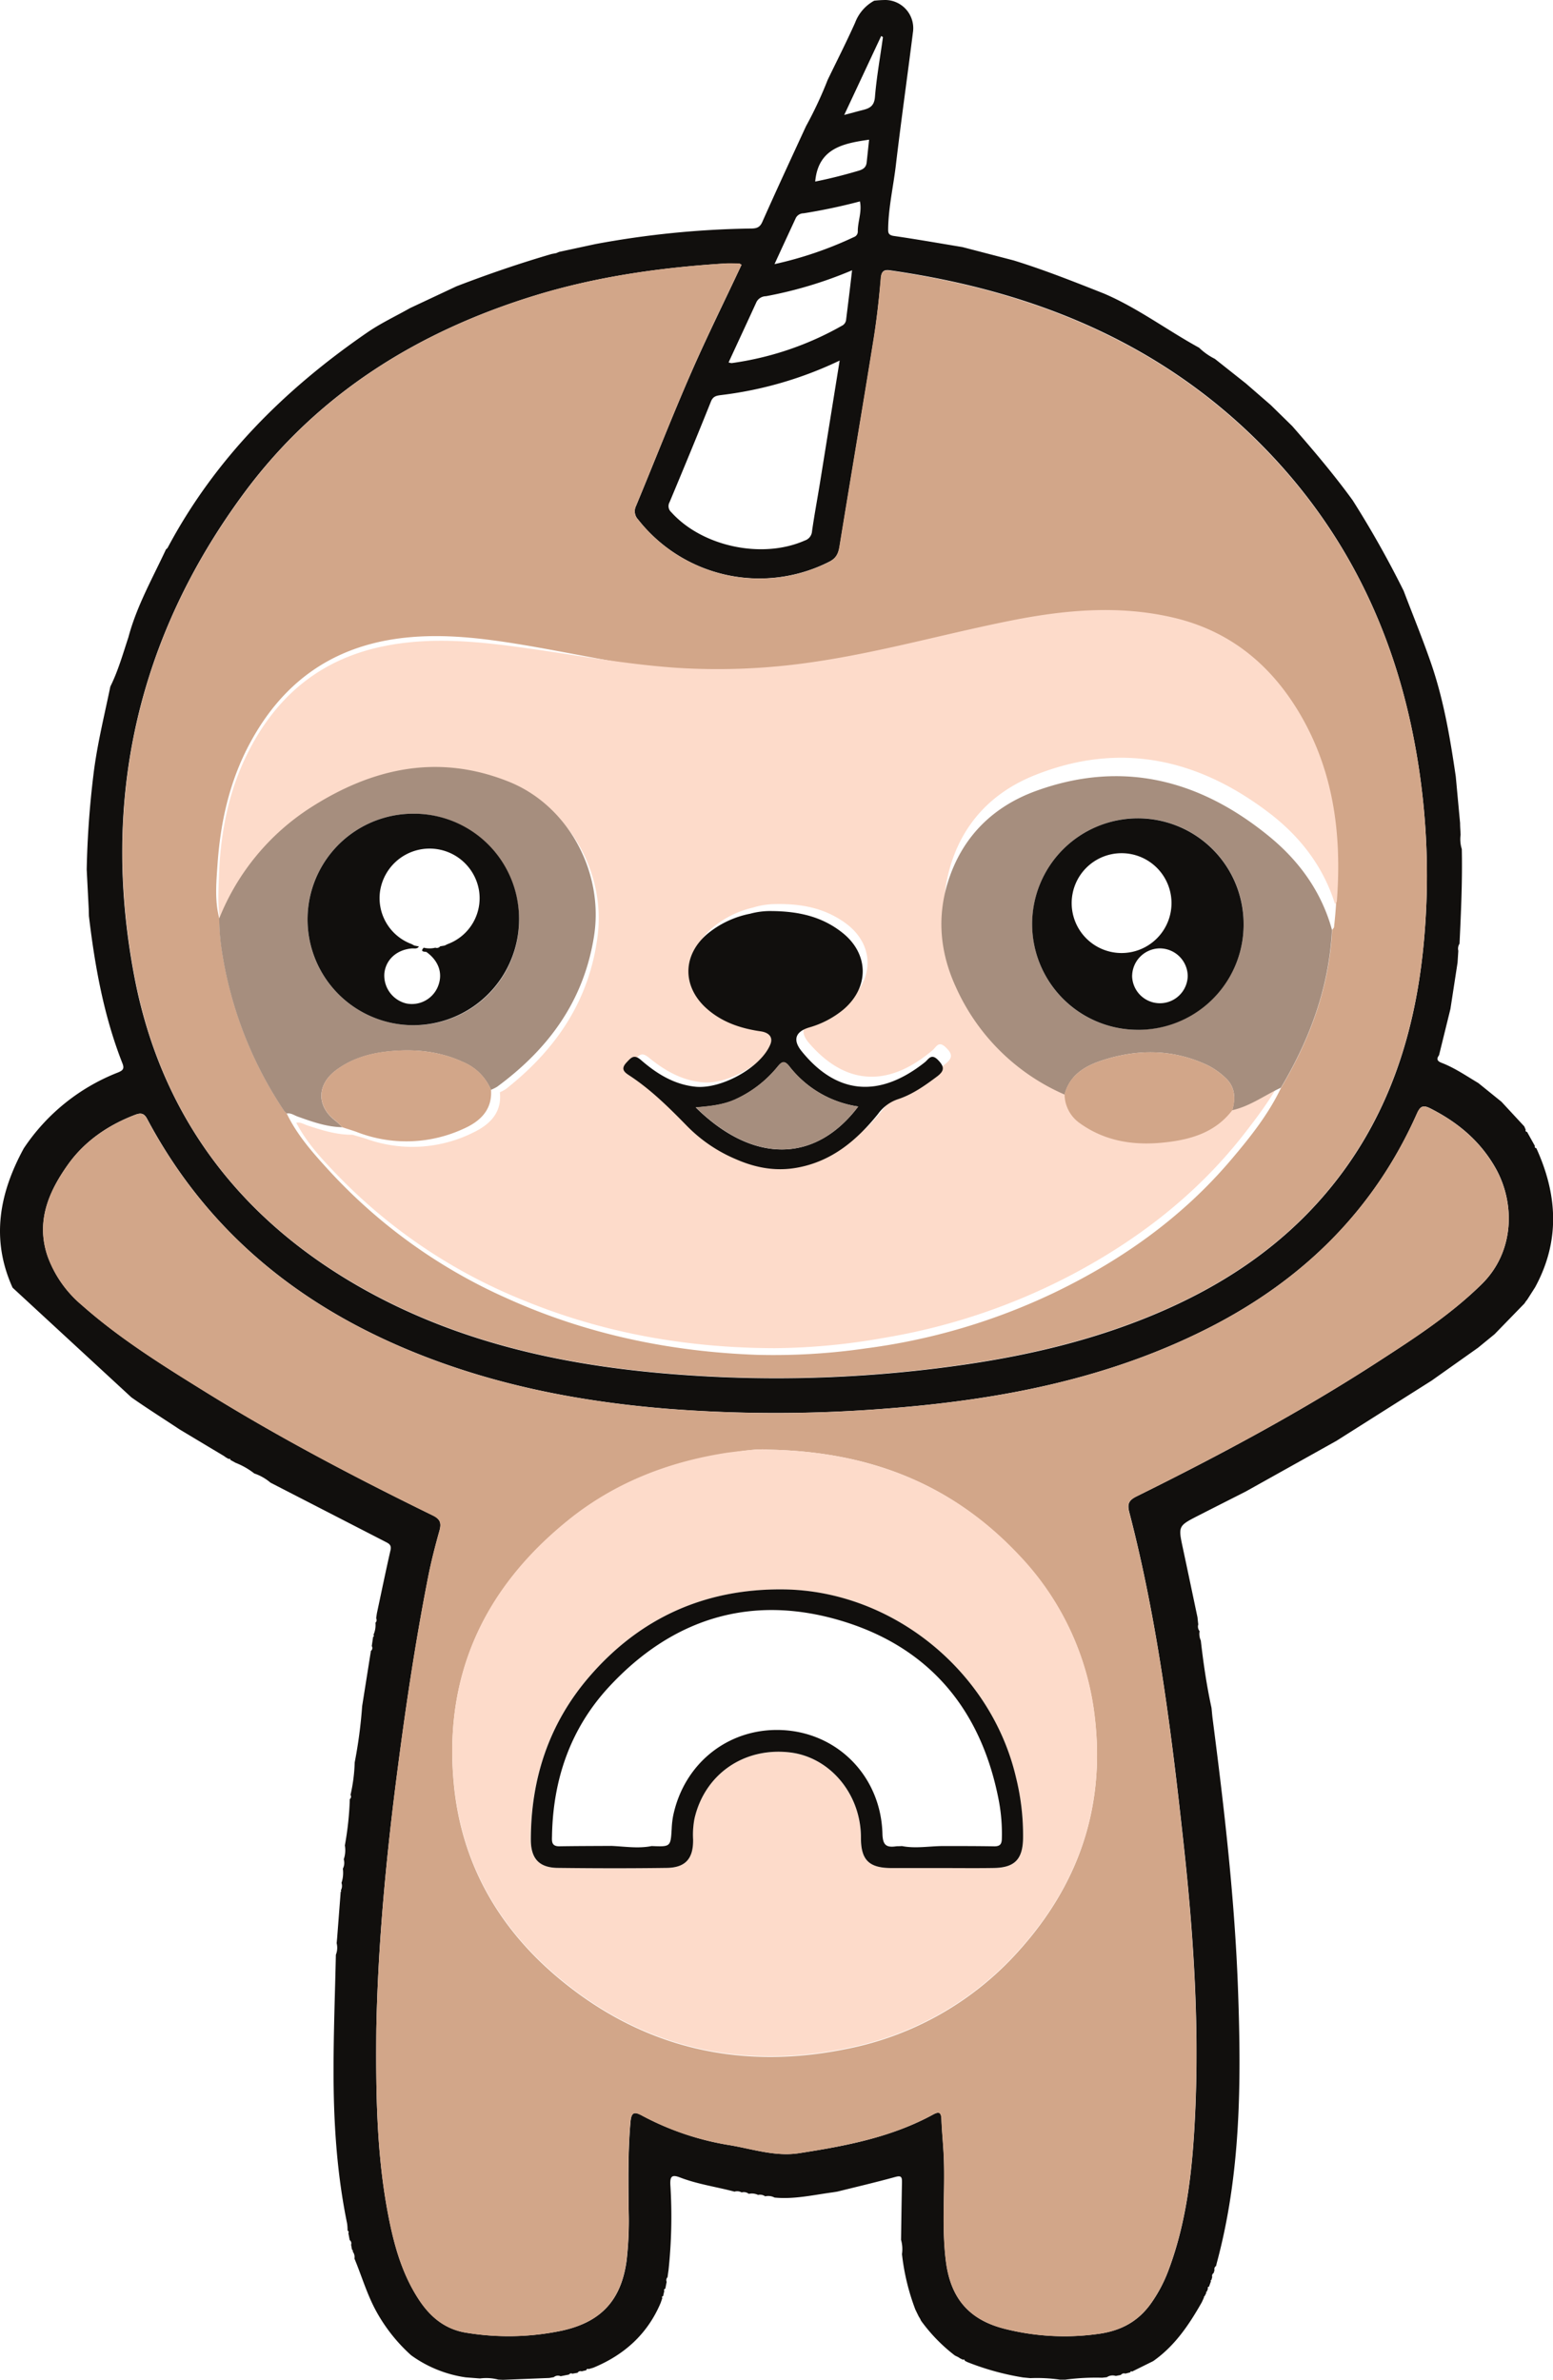 <svg xmlns="http://www.w3.org/2000/svg" viewBox="0 0 435.61 667.51">
    <defs>
        <style>
            .prefix__cls-1 {
                fill: #110f0d
            }

            .prefix__cls-2 {
                fill: #d2a689
            }

            .prefix__cls-3 {
                fill: #fddbca
            }

            .prefix__cls-4 {
                fill: #a68e7e
            }
        </style>
    </defs>
    <g id="prefix__Layer_2" data-name="Layer 2">
        <g id="prefix__Layer_1-2" data-name="Layer 1">
            <g id="prefix__xZskA2">
                <g id="prefix__SLOATH">
                    <path id="prefix__OUTER-BODY" class="prefix__cls-1"
                        d="M3.53 361.16c-6.16-13.6-3.71-26.52 3.14-39.08a56.37 56.37 0 0126.38-21.26c1.34-.55 1.92-1 1.3-2.56-5.23-13.26-7.74-27.26-9.41-41.34l-.05-1.92-.57-11.09a261.58 261.58 0 011.88-26.53c1-8.39 3.05-16.57 4.75-24.82 2.19-4.41 3.52-9.15 5.06-13.8 2.32-8.74 6.77-16.57 10.55-24.68a2.14 2.14 0 00.46-.44c13.34-25.07 32.84-44.46 56-60.39 3.77-2.6 8-4.57 12-6.84l13-6.1c8.78-3.38 17.67-6.43 26.71-9.07L156 71l.84-.35L167 68.46a257.07 257.07 0 0143.49-4.36c1.52 0 2.58-.17 3.3-1.78 4-9 8.18-18 12.29-26.92a111.45 111.45 0 006.08-13c2.58-5.33 5.26-10.6 7.68-16A11.8 11.8 0 01245.2.2a29.32 29.32 0 013.28-.2 7.91 7.91 0 017.64 8.71c-1.57 12.55-3.36 25.08-4.84 37.65-.68 5.79-2 11.51-2.15 17.37 0 1.26-.21 2.19 1.59 2.45 6.43.93 12.83 2.06 19.23 3.12l14.38 3.74c8.61 2.66 17 6 25.34 9.3 9.47 4.05 17.7 10.27 26.68 15.19a17.72 17.72 0 004.41 3.12l8.72 6.91 7 6.08 6 5.88c5.89 6.73 11.67 13.55 16.93 20.79a279.23 279.23 0 0114.31 25.41c2.63 6.93 5.46 13.78 7.85 20.79 3.45 10.15 5.22 20.71 6.77 31.3q.6 6.52 1.21 13.05c0 1.1.1 2.19.14 3.29a9.3 9.3 0 00.34 4c.19 8.85-.22 17.69-.64 26.53a2.54 2.54 0 00-.34 2l-.21 3.3q-1 6.51-2 13-1.6 6.51-3.2 13c-.82 1.07-.44 1.68.73 2.12 3.69 1.42 6.93 3.67 10.3 5.67l6.49 5.25 6.39 6.9.4.93c-.11.36 0 .56.39.63l2.19 3.93c-.12.38.05.57.41.64 5.93 13 6.73 26-.35 39l-2.23 3.5-.41.5-.33.52-8.39 8.63-4.64 3.8-13 9.21-26.74 16.92-25.44 14.21c-4.42 2.25-8.85 4.48-13.27 6.74-5.7 2.92-5.68 2.93-4.33 9.23s2.72 12.87 4.08 19.3c.07.68.14 1.36.22 2a2.06 2.06 0 00.37 1.9 4.34 4.34 0 00.34 2.61c.72 6.33 1.64 12.64 3 18.88.09.87.17 1.75.26 2.63 3.31 25.56 6.3 51.17 7.2 77 .9 25.61.77 51.15-6 76.16l-.18.77a1 1 0 00-.44 1.13l-.22.81a1 1 0 00-.41 1.14l-.24.84-.24.13.12.23c-.19.51-.37 1-.55 1.52-.31.07-.45.21-.28.53l-.35.87-.23.12.1.22-.52 1-.22.08.12.15-.63 1.38c-3.58 6.32-7.58 12.28-13.66 16.53l-5.94 2.94c-.29-.24-.4-.08-.45.2l-1.4.36a1.13 1.13 0 00-1.28.38l-1.42.27a2.88 2.88 0 00-2.5.36l-1.32.14a65.61 65.61 0 00-10.39.55h-1.38a45.16 45.16 0 00-8.38-.43l-2.05-.2a74.05 74.05 0 01-15.61-4.31l-.71-.37c-.07-.3-.21-.45-.53-.28l-.76-.38-.56-.36-.93-.45a47.06 47.06 0 01-9.48-9.74l-.26-.55-.42-.7c-.31-.62-.61-1.25-.92-1.88a63.14 63.14 0 01-3.76-15.57 9.62 9.62 0 00-.26-4c.08-5.4.15-10.79.26-16.18 0-1.37-.15-1.93-1.82-1.47-5.41 1.49-10.87 2.77-16.31 4.12l-1.31.21c-5.41.72-10.78 2-16.3 1.46a3.76 3.76 0 00-2.63-.34 2.46 2.46 0 00-2-.4 4 4 0 00-2.6-.3 2.22 2.22 0 00-2-.4 2.55 2.55 0 00-2-.22c-5.11-1.36-10.39-2.08-15.35-4-2.27-.87-2.75-.2-2.65 2.06a141.84 141.84 0 01-.51 23.94c-.1.68-.19 1.36-.28 2a1.17 1.17 0 00-.24 1.3c-.13.64-.25 1.27-.38 1.91-.31.11-.46.29-.29.63L186 644c-.27.09-.44.23-.22.53l-.46 1.35c-3.7 8.77-10.22 14.62-18.91 18.21l-1.3.38c-.36-.18-.55 0-.66.32l-1.3.31a.92.92 0 00-1.13.4l-1.48.27a.66.66 0 00-.92.23l-2.37.47a1.8 1.8 0 00-1.92.27l-1.25.22-13 .52-1.3-.06a13.29 13.29 0 00-5.14-.32l-4-.31a34.43 34.43 0 01-15.32-6.2 47 47 0 01-10-12.73c-2.45-4.6-3.91-9.6-5.9-14.39a2.52 2.52 0 00-.51-2c0-.07.14-.17.13-.19s-.21-.22-.31-.33l-.25-1.37a1.1 1.1 0 00-.39-1.28c-.13-.66-.25-1.33-.38-2 0-.09.15-.21.12-.27a3.72 3.72 0 00-.34-.47 13.8 13.8 0 00-.13-1.93c-2.93-14.27-3.83-28.73-3.8-43.25 0-10.71.42-21.41.65-32.12a5.28 5.28 0 00.22-3.24l.13-1.39 1-13 .16-.2-.12-.22a2.61 2.61 0 00.19-2.1 9 9 0 00.38-4 3.51 3.51 0 00.25-2.62 7.79 7.79 0 00.31-3.89 87.67 87.67 0 001.39-13 .86.86 0 00.2-1.17 46.57 46.57 0 001.17-9.11 131.24 131.24 0 002.09-15.79l2.46-15.5a1 1 0 00.24-1.34l.38-2.63c.08 0 .22-.09.22-.13a2.18 2.18 0 00-.11-.44 6.67 6.67 0 00.54-3.36 1 1 0 00.2-1.23l.2-1.39c1.27-5.92 2.48-11.84 3.83-17.74.3-1.31-.32-1.77-1.24-2.24l-32.44-16.69a13.85 13.85 0 00-4.53-2.57 21 21 0 00-5.27-3l-1.46-.81c0-.27-.12-.43-.41-.23l-.79-.44-.56-.4-12.44-7.46c-4.52-3-9.09-5.88-13.54-9m68.7 177.1c-.16 17.78.08 34.17 3 50.37 1.66 9.1 3.9 18.06 9.16 25.9 3.21 4.77 7.38 8.12 13.32 9a72.82 72.82 0 0026.49-.6c11-2.39 16.7-8.46 18.23-19.64a99.29 99.29 0 00.57-14.63c-.08-8-.18-16.05.5-24.08.25-2.95 1-3.25 3.43-1.9a78.29 78.29 0 0024.58 8.23c6.38 1.09 12.71 3.25 19.29 2.23 13-2 25.89-4.44 37.62-10.85 1.73-.94 2.25-.55 2.33 1.35.13 3.57.52 7.14.66 10.72.38 9.64-.63 19.3.58 29 1.29 10.33 6.37 16.45 16.36 19a68.22 68.22 0 0026.1 1.5c6.56-.83 11.52-3.49 15.2-8.77a40.5 40.5 0 004.7-8.9c5.42-14.31 6.87-29.3 7.57-44.41 1.15-25.11-.49-50.11-3.21-75.06-3.42-31.38-7.31-62.7-15.27-93.33-.63-2.4-.11-3.4 2.07-4.48 23.35-11.55 46.31-23.84 68.17-38.05 10-6.49 20-13 28.59-21.44 9.23-9.07 9.42-22.62 4-32.4-4.3-7.69-10.65-13-18.39-16.91-2.1-1.07-2.87-.57-3.79 1.5-12 27-31.85 46.46-57.92 59.82-28.4 14.55-59.05 20.4-90.52 22.84a391 391 0 01-61.79.08c-21.5-1.75-42.56-5.52-62.93-12.76-36-12.8-64.78-34.31-83-68.58-.91-1.69-1.9-1.66-3.42-1.08-7.49 2.86-14 7.33-18.63 13.74-5.47 7.62-9.21 16.06-5.85 25.89a32.18 32.18 0 009.6 13.71c10.77 9.54 23 17.1 35.14 24.64 20.41 12.63 41.65 23.77 63.2 34.31 2.12 1 2.58 2.09 2 4.25-1.22 4.38-2.37 8.8-3.24 13.26-3.47 17.68-6.15 35.48-8.47 53.35-3.27 24.78-5.59 49.62-6.03 73.22zM208 74.26c-.39-.19-.55-.35-.72-.35h-3.91c-18.18 1.14-36.14 3.67-53.61 9.06-32.68 10.09-60.63 27.46-81.16 55.11-30.13 40.65-40.37 86.4-30.9 135.92 7.52 39.35 30 68.6 65.05 88 28.58 15.78 59.78 21.83 91.93 23.84a366.46 366.46 0 0076.26-3.15c18.05-2.64 35.66-6.85 52.52-13.87 18.68-7.78 35.27-18.58 48.46-34.13 17.65-20.8 25.4-45.47 27.61-72.15A201 201 0 00395.7 203c-6.16-28.35-18.66-53.47-38.49-74.73-29.09-31.18-66-46.48-107.46-52.44-1.67-.24-2.47.08-2.65 2.1-.5 5.7-1.13 11.4-2 17-3.13 19.44-6.42 38.86-9.59 58.3-.32 1.94-.9 3.28-2.83 4.28A43.25 43.25 0 01179 145.73a3.36 3.36 0 01-.6-3.81c5.15-12.38 10-24.87 15.37-37.16 4.49-10.29 9.49-20.34 14.23-30.5zm27.49 26.88a106.32 106.32 0 01-33.08 9.65c-1.3.17-2.38.26-3 1.84-3.78 9.44-7.67 18.83-11.59 28.2a2.27 2.27 0 00.48 2.84c8.71 9.66 25.53 13.22 37.47 7.92a2.92 2.92 0 002-2.6c.64-4.49 1.49-9 2.21-13.44 1.82-11.29 3.63-22.55 5.54-34.41zM239 75.81a116.4 116.4 0 01-24.14 7.27 3.05 3.05 0 00-2.64 1.56c-2.59 5.66-5.22 11.3-7.85 17a3.14 3.14 0 00.87.2 86.52 86.52 0 0030.86-10.45 2.11 2.11 0 001.23-1.73c.56-4.5 1.12-8.98 1.67-13.85zm2.17-19.31a160.85 160.85 0 01-15.77 3.33 2.46 2.46 0 00-2.15 1.25c-1.92 4.15-3.85 8.3-6 13a104.94 104.94 0 0022.27-7.59 1.62 1.62 0 001.09-1.49c-.06-2.78 1.21-5.48.6-8.5zm-12.55-5.57c4.07-.81 8.18-1.85 12.26-3.06 1.34-.4 2.08-1 2.22-2.34.23-2.11.45-4.22.68-6.35-7.36 1.04-14.28 2.45-15.12 11.75zm19-40.55l-.45-.28c-3.39 7.23-6.77 14.47-10.37 22.14 2.16-.57 3.7-1 5.24-1.39 2-.5 3.21-1.19 3.39-3.76.46-5.59 1.47-11.09 2.24-16.71z" />
                    <path id="prefix__BODY" class="prefix__cls-2"
                        d="M105.56 569.07c.46-23.6 2.76-48.44 6-73.2 2.32-17.87 5-35.67 8.47-53.35.87-4.46 2-8.88 3.24-13.26.6-2.16.14-3.21-2-4.25-21.55-10.54-42.79-21.68-63.2-34.31-12.18-7.54-24.37-15.1-35.14-24.64a32.18 32.18 0 01-9.6-13.71c-3.36-9.83.38-18.27 5.85-25.89 4.62-6.41 11.14-10.88 18.63-13.74 1.52-.58 2.51-.61 3.42 1.08 18.24 34.27 47.05 55.78 83 68.58 20.37 7.24 41.43 11 62.93 12.76a391 391 0 0061.79-.08c31.47-2.44 62.12-8.29 90.52-22.84 26.07-13.36 45.91-32.84 57.92-59.82.92-2.07 1.69-2.57 3.79-1.5 7.74 3.91 14.09 9.22 18.39 16.91 5.45 9.78 5.26 23.33-4 32.4-8.59 8.45-18.59 15-28.59 21.44-21.86 14.21-44.82 26.5-68.17 38.05-2.18 1.08-2.7 2.08-2.07 4.48 8 30.63 11.85 61.95 15.27 93.33 2.72 25 4.36 50 3.21 75.06-.7 15.11-2.15 30.1-7.57 44.41a40.5 40.5 0 01-4.7 8.9c-3.68 5.28-8.64 7.94-15.2 8.77a68.22 68.22 0 01-26.1-1.5c-10-2.58-15.07-8.7-16.36-19-1.21-9.65-.2-19.31-.58-29-.14-3.58-.53-7.15-.66-10.72-.08-1.9-.6-2.29-2.33-1.35-11.73 6.41-24.64 8.82-37.62 10.85-6.58 1-12.91-1.14-19.29-2.23a78.29 78.29 0 01-24.58-8.23c-2.45-1.35-3.18-1-3.43 1.9-.68 8-.58 16.05-.5 24.08a99.29 99.29 0 01-.57 14.63c-1.53 11.18-7.22 17.25-18.23 19.64a72.82 72.82 0 01-26.49.6c-5.94-.88-10.11-4.23-13.32-9-5.26-7.84-7.5-16.8-9.16-25.9-2.89-16.18-3.13-32.57-2.97-50.35zm109.85-162.48c-2.42-.31-6.87.29-11.22 1-16.56 2.47-31.77 8.33-44.91 19-23.46 19-34.84 43.25-32 73.65 2.07 22.21 12.42 40.32 29.18 54.41 23.6 19.83 51.09 26.18 81.16 20a87.13 87.13 0 0048-27.31c16.74-18.51 24.3-40.06 21.53-65a78.52 78.52 0 00-21.3-46c-18.43-19.81-41.53-29.25-70.44-29.75z" />
                    <path id="prefix__HEAD" class="prefix__cls-2"
                        d="M208 74.26c-4.77 10.16-9.77 20.21-14.24 30.5-5.35 12.29-10.22 24.78-15.37 37.16a3.36 3.36 0 00.6 3.81 43.25 43.25 0 0053.62 11.85c1.93-1 2.51-2.34 2.83-4.28 3.17-19.44 6.46-38.86 9.59-58.3.91-5.64 1.54-11.34 2-17 .18-2 1-2.34 2.65-2.1 41.44 6 78.37 21.26 107.46 52.44 19.86 21.22 32.4 46.34 38.56 74.66a201 201 0 013.83 59.46c-2.21 26.68-10 51.35-27.61 72.15-13.19 15.55-29.78 26.35-48.46 34.13-16.86 7-34.47 11.23-52.52 13.87a366.46 366.46 0 01-76.26 3.15c-32.15-2-63.35-8.06-91.93-23.84-35.09-19.36-57.53-48.61-65-88-9.47-49.51.77-95.26 30.93-135.87 20.53-27.65 48.48-45 81.16-55.11 17.47-5.39 35.43-7.92 53.61-9.06 1.3-.08 2.6 0 3.91 0 .12.03.28.19.64.38zM80.43 312.31c2.87 6 7.29 11 11.68 15.8a150.64 150.64 0 0050 36c22.36 10.11 45.89 15.02 70.33 15.89a179.88 179.88 0 0030.4-1.81 174.56 174.56 0 0053-15.69c19-9.16 36-21.24 49.69-37.47 5.23-6.18 10.28-12.54 13.8-19.93 8.14-13.68 13.54-28.24 14.33-44.3.18-.26.49-.5.53-.78 2.09-18.58.39-36.6-8.78-53.25-7.61-13.77-18.65-23.49-34.1-27.77-15.28-4.2-30.6-3.29-46-.76-18.75 3.08-37.21 7.72-56.15 9.76a181.09 181.09 0 01-37.6.3c-14.93-1.5-29.6-4.85-44.39-7.35-12-2-24.06-3.55-36.38-1.73C92.19 182 79 192 70.2 208.27c-5.79 10.67-8.37 22.26-9.19 34.21-.34 5-.83 10.12.51 15.12a61.94 61.94 0 00.57 8 110.64 110.64 0 0017.66 46z" />
                    <path id="prefix__BELLY" class="prefix__cls-3"
                        d="M215.41 406.59c28.91.5 52 9.94 70.45 29.57a78.52 78.52 0 0121.3 46c2.77 25-4.79 46.52-21.53 65a87.13 87.13 0 01-48 27.31c-30.07 6.19-57.56-.16-81.16-20-16.76-14.09-27.11-32.2-29.18-54.41-2.83-30.4 8.55-54.67 32-73.65 13.14-10.63 28.35-16.49 44.91-19 4.34-.53 8.8-1.13 11.21-.82zm48.7 117.35h14.65c5.76-.07 8-2.39 8.17-8.1a67.3 67.3 0 00-2-17.38c-7-29.88-34.79-52.3-65.17-52.65-21.94-.26-40.2 7.91-54.49 24.48-11.27 13.07-16.44 28.56-16.4 45.77 0 5.38 2.44 7.81 7.78 7.86 10.09.11 20.19.13 30.28 0 5.35-.07 7.54-2.64 7.45-8a23.82 23.82 0 01.39-5.83c2.86-12.4 13.77-20 26.64-18.58 11.34 1.27 20.09 11.69 20.05 23.89 0 6.29 2.23 8.53 8.62 8.56 4.7.04 9.36-.02 14.03-.02z" />
                    <path id="prefix__INNER-FACE" class="prefix__cls-3"
                        d="M361.58 298.29c-3.26 7.51-8.1 14-13.11 20.39-13.17 16.68-29.69 29.33-48.39 39.13a174.59 174.59 0 01-52.39 17.47 180.61 180.61 0 01-30.32 2.85c-24.46-.05-48.14-4.16-70.85-13.56a150.51 150.51 0 01-51.19-34.26c-4.56-4.69-9.14-9.48-12.22-15.4 1.16-.26 2.09.41 3.1.74 4.11 1.35 8.23 2.67 12.63 2.61 1.33.4 2.69.74 4 1.19a38.26 38.26 0 0030.16-1.93c4.4-2.16 7.83-5.5 7.21-11.17a10.39 10.39 0 001.71-.92c14.06-11.09 23.48-24.85 25.73-43.11 2.21-17.94-8.4-36.37-25.35-42.51-20.07-7.27-38.38-2.55-55.31 9.13a66 66 0 00-24.58 32c-1.51-4.94-1.19-10.08-1-15.09.41-12 2.59-23.64 8-34.5 8.28-16.56 21.09-27 39.61-30.37 12.25-2.24 24.34-1.12 36.41.5 14.87 2 29.64 4.84 44.62 5.84a181.84 181.84 0 0037.57-1.57c18.86-2.69 37.15-7.94 55.78-11.66 15.29-3.05 30.57-4.47 46-.8 15.59 3.72 26.95 13.08 35 26.56 9.73 16.33 12 34.29 10.58 52.93 0 .28-.33.53-.51.8-3.28-10.55-9.8-18.93-18.36-25.49-20-15.31-42-20.26-66-10.61-12.06 4.86-20.42 13.78-23.87 26.65-2.71 10.09-1.33 19.85 3.29 29.06A59.42 59.42 0 00301 302.27a10.05 10.05 0 004.46 7.82c7.51 5 15.83 5.86 24.44 4.59 7.14-1.05 13.81-3.32 18.27-9.63 4.97-1.27 8.95-4.5 13.41-6.76zm-144.35-44.71a21.82 21.82 0 00-6.1 1 26.87 26.87 0 00-11.47 5.8c-7.13 6.24-7 15.3.34 21.3 4.43 3.63 9.67 5.16 15.25 5.77 2.21.25 3.6 1.46 2.79 3.59-2.5 6.66-13.45 13.08-20.66 12.55-6-.45-10.94-3.31-15.44-7-2-1.63-2.76-.63-4 .84-1.55 1.78-.67 2.64.78 3.52 6.26 3.78 11.56 8.7 16.81 13.73a42.22 42.22 0 0014 8.8c5.55 2.17 11.24 3.1 17.19 1.83 9.72-2.07 16.54-8.21 22.25-15.85a11.32 11.32 0 015.42-4.31c4-1.43 7.38-4 10.7-6.68 2.13-1.7 2.19-2.79.18-4.72s-2.63-.1-3.62.75c-12.44 10.6-24.45 9.95-34.7-1.92-2.61-3-2-5.38 1.87-6.7a26.38 26.38 0 009.52-5.41c7.05-6.48 6.61-15.79-1.08-21.48-5.72-4.18-12.16-5.6-20.03-5.41z" />
                    <path id="prefix__RIGHT-OUTER-EYE" class="prefix__cls-4"
                        d="M298.61 307a59.31 59.31 0 01-30.5-30.17c-4.31-9.36-5.35-19.16-2.31-29.15 3.89-12.74 12.54-21.38 24.76-25.83 24.25-8.83 46.1-3.14 65.55 12.83 8.34 6.85 14.57 15.45 17.5 26.1-.79 16.06-6.19 30.62-14.33 44.3-4.54 2.1-8.63 5.19-13.63 6.3 1-3.45.79-6.69-2.07-9.22a20.8 20.8 0 00-4.75-3.34c-9.9-4.7-20.1-4.67-30.29-1.2-4.6 1.58-8.6 4.18-9.93 9.38zm20.54-18.18a29.66 29.66 0 10-29.62-29.53 29.59 29.59 0 0029.62 29.55z" />
                    <path id="prefix__LEFT-OUTER-EYE" class="prefix__cls-4"
                        d="M96 316.16c-4.4-.09-8.47-1.55-12.53-3-1-.37-1.91-1.07-3.07-.85l-.68-.7a110.64 110.64 0 01-17.66-46 61.94 61.94 0 01-.57-8 66 66 0 0125.65-31.11c17.32-11.1 35.77-15.2 55.59-7.25 16.73 6.71 26.71 25.48 23.89 43.34-2.87 18.18-12.75 31.6-27.18 42.22a12.12 12.12 0 01-1.73.86 14.53 14.53 0 00-7.85-7.8c-6.61-3.05-13.56-3.71-20.62-3-5.41.52-10.63 2-15.09 5.38-5.35 4.07-5.35 10.11 0 14.15a19.52 19.52 0 011.85 1.76zm49.58-58.36a29.66 29.66 0 10-29.67 29.74 29.44 29.44 0 0029.68-29.74z" />
                    <path id="prefix__RAINBOW" class="prefix__cls-1"
                        d="M264.11 523.94h-14c-6.39 0-8.64-2.27-8.62-8.56 0-12.2-8.71-22.62-20.05-23.89-12.87-1.44-23.78 6.18-26.64 18.58a23.82 23.82 0 00-.39 5.83c.09 5.37-2.1 7.94-7.45 8-10.09.14-20.19.12-30.28 0-5.34 0-7.76-2.48-7.78-7.86 0-17.21 5.13-32.7 16.4-45.77 14.29-16.57 32.55-24.74 54.49-24.48 30.38.35 58.14 22.77 65.17 52.65a67.3 67.3 0 012 17.38c-.16 5.71-2.41 8-8.17 8.1-4.91.08-9.79.02-14.68.02zm-81.32-6.17c5.33.22 5.32.22 5.62-4.91a24.72 24.72 0 01.4-3.55c3.18-15.28 16.33-25.23 31.65-24 15.13 1.24 26.64 13.36 27.06 29 .09 3.22 1.08 3.92 3.82 3.54.54-.07 1.08 0 1.62-.08 3.88.77 7.76 0 11.64 0 4.77 0 9.53 0 14.3.08 1.55 0 2.07-.57 2.11-2.09a50 50 0 00-.78-10.38c-4.83-25.74-19.48-43.48-44.62-50.9s-47.23-.46-65 18.87c-10.61 11.58-15.45 25.68-15.77 41.34 0 1.47-.38 3.19 2.08 3.15 4.87-.08 9.74-.08 14.61-.11 3.79.17 7.52.79 11.26.04z" />
                    <path id="prefix__NOSE" class="prefix__cls-1"
                        d="M216.52 255.53c7.87.07 14.27 1.71 19.76 6.07 7.49 5.94 7.61 15.26.35 21.5a26.36 26.36 0 01-9.7 5.09c-3.88 1.19-4.6 3.51-2.09 6.63 9.84 12.21 21.82 13.26 34.61 3.09 1-.81 1.76-2.55 3.65-.62s1.84 3.08-.34 4.7c-3.41 2.55-6.87 5-10.92 6.32a11.3 11.3 0 00-5.56 4.13c-6 7.43-13 13.34-22.79 15.08-6 1.07-11.63 0-17.11-2.41a42 42 0 01-13.65-9.27c-5.08-5.2-10.21-10.3-16.34-14.29-1.42-.93-2.27-1.81-.66-3.54 1.33-1.42 2.11-2.4 4.06-.7 4.38 3.81 9.19 6.83 15.21 7.48 7.18.78 18.34-5.27 21.07-11.84.87-2.11-.47-3.36-2.67-3.68-5.56-.8-10.75-2.51-15.05-6.28-7.13-6.25-7-15.31.38-21.31a27 27 0 0111.66-5.4 21.48 21.48 0 016.13-.75zm24.21 54.82A30 30 0 01221.34 299c-1.32-1.63-2.07-1.21-3.18.13a32.72 32.72 0 01-12 9.27c-3.43 1.53-7.12 1.88-11 2.22 16 15.77 33.48 15.72 45.57-.27z" />
                    <path id="prefix__LEFT-BROW" class="prefix__cls-2"
                        d="M96 316.16a19.52 19.52 0 00-1.84-1.8c-5.34-4-5.34-10.08 0-14.15 4.46-3.4 9.68-4.86 15.09-5.38 7.06-.68 14 0 20.62 3a14.53 14.53 0 017.85 7.8c.43 5.68-3.11 8.91-7.59 10.91a38.23 38.23 0 01-30.18.91c-1.28-.45-2.62-.85-3.95-1.29z" />
                    <path id="prefix__RIGHT-BROW" class="prefix__cls-2"
                        d="M298.61 307c1.33-5.22 5.33-7.82 9.93-9.38 10.19-3.47 20.39-3.5 30.29 1.2a20.8 20.8 0 014.75 3.34c2.86 2.53 3.06 5.77 2.07 9.22-4.67 6.15-11.41 8.19-18.59 9-8.64 1-16.93-.12-24.26-5.41a10 10 0 01-4.19-7.97z" />
                    <path id="prefix__RIGHT-EYE" class="prefix__cls-1"
                        d="M319.15 288.84A29.66 29.66 0 11348.83 259a29.54 29.54 0 01-29.68 29.84zm9.45-35.6a14 14 0 10-14 14.06 14 14 0 0014-14.06zM325.24 266a7.84 7.84 0 00-7.68 7.95 7.8 7.8 0 0015.59-.22 7.85 7.85 0 00-7.91-7.73z" />
                    <path class="prefix__cls-1"
                        d="M145.59 257.8a29.66 29.66 0 11-29.46-29.58 29.5 29.5 0 0129.46 29.58zm-28.08 7.66c-.51.81-1.35.49-2.06.56-4.22.38-7.24 3.15-7.64 7a8.06 8.06 0 006.13 8.42 7.89 7.89 0 008.79-4.5c1.63-3.69.45-7.33-3.09-9.91-.23-.17-2.06.09-.79-1.22a7 7 0 003.27 0 1.17 1.17 0 001.34-.39l1.25-.21.82-.4a13.73 13.73 0 008.81-15.17 14.05 14.05 0 00-27.73.3 13.74 13.74 0 008.85 14.85l.76.41z" />
                    <path id="prefix__MOUTH" class="prefix__cls-4"
                        d="M240.73 310.35c-12.09 16-29.57 16-45.58.22 3.9-.34 7.59-.69 11-2.22a32.72 32.72 0 0012-9.27c1.11-1.34 1.86-1.76 3.18-.13a30 30 0 0019.4 11.4z" />
                </g>
            </g>
        </g>
    </g>
</svg>